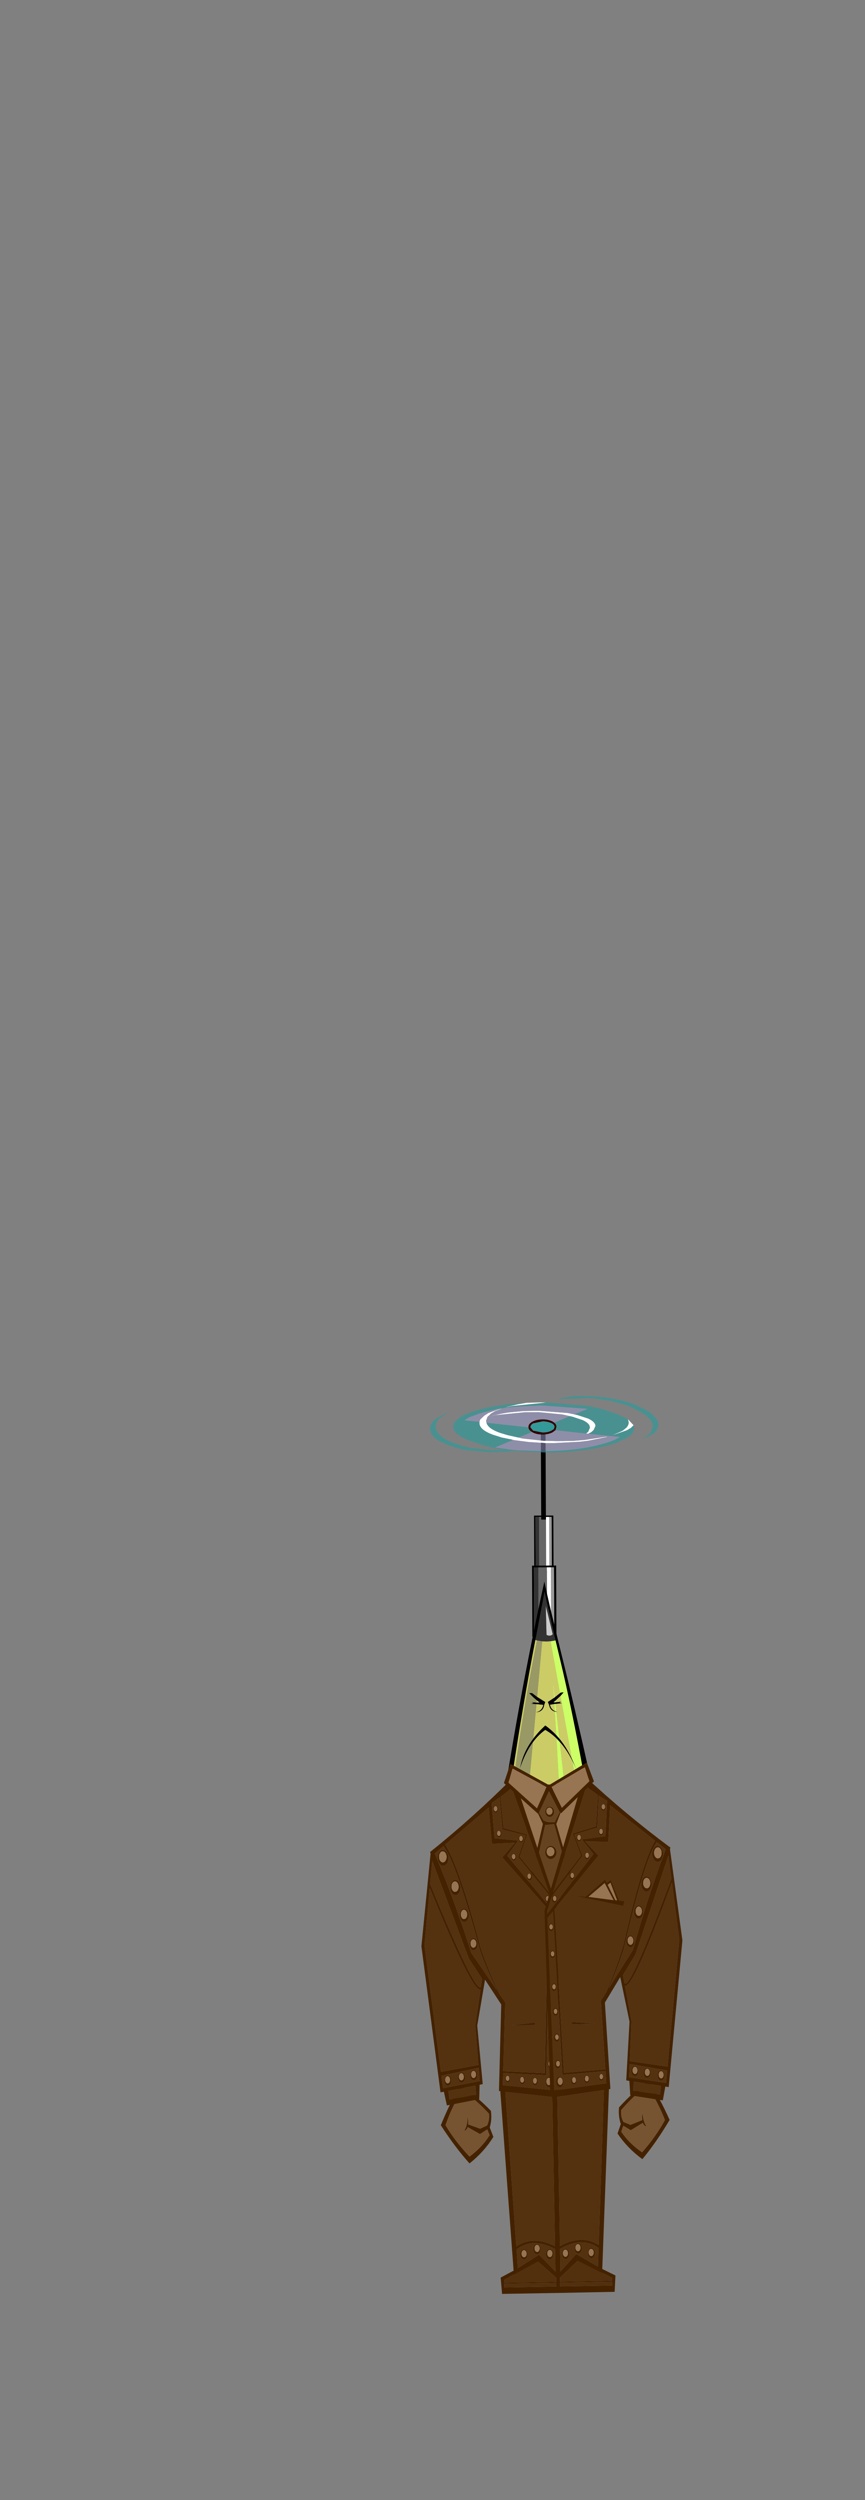 <?xml version="1.0" encoding="UTF-8" standalone="no"?>
<svg xmlns:xlink="http://www.w3.org/1999/xlink" height="498.0px" width="172.45px" xmlns="http://www.w3.org/2000/svg">
  <rect width="100%" height="100%" fill="#808080" stroke="none"/>
  <g transform="matrix(1.0, 0.0, 0.0, 1.0, 33.2, 340.9)">
    <use height="82.3" transform="matrix(2.216, -0.372, 0.372, 2.216, 23.006, -58.546)" width="34.75" xlink:href="#sprite0"/>
  </g>
  <defs>
    <g id="sprite0" transform="matrix(1.0, 0.0, 0.0, 1.0, 16.6, 41.35)">
      <use height="18.15" transform="matrix(0.275, 0.045, -0.045, 0.275, 4.019, -29.073)" width="6.15" xlink:href="#shape0"/>
      <use height="18.15" transform="matrix(0.343, 0.056, -0.056, 0.343, 3.111, -24.728)" width="6.15" xlink:href="#shape0"/>
      <use height="32.5" transform="matrix(0.343, 0.056, -0.056, 0.343, -3.28, -41.349)" width="62.4" xlink:href="#sprite1"/>
      <use height="331.85" transform="matrix(0.188, 0.028, -0.028, 0.188, -7.426, -24.853)" width="121.9" xlink:href="#sprite2"/>
    </g>
    <g id="shape0" transform="matrix(1.0, 0.0, 0.0, 1.0, 3.05, 9.05)">
      <path d="M1.75 8.5 L2.55 8.5 2.55 -8.6 1.75 -8.6 0.75 -8.6 -1.45 -8.6 -2.6 -8.6 -2.6 8.5 -1.45 8.5 0.75 8.5 1.75 8.5 M3.1 9.1 L-3.05 9.1 -3.05 -9.05 3.1 -9.05 3.1 9.1" fill="#000000" fill-rule="evenodd" stroke="none"/>
      <path d="M-1.45 8.5 L-2.6 8.5 -2.6 -8.6 -1.45 -8.6 -1.45 8.5" fill="#333333" fill-rule="evenodd" stroke="none"/>
      <path d="M0.75 8.5 L-1.45 8.5 -1.45 -8.6 0.75 -8.6 0.75 8.5" fill="#666666" fill-rule="evenodd" stroke="none"/>
      <path d="M1.75 -8.6 L2.55 -8.6 2.55 8.5 1.75 8.5 1.75 -8.6" fill="#999999" fill-rule="evenodd" stroke="none"/>
      <path d="M1.75 8.5 L0.75 8.5 0.75 -8.6 1.75 -8.6 1.75 8.5" fill="#ffffff" fill-rule="evenodd" stroke="none"/>
    </g>
    <g id="sprite1" transform="matrix(1.0, 0.0, 0.0, 1.0, 29.1, 8.2)">
      <use height="22.7" transform="matrix(1.0, 0.0, 0.0, 1.0, -0.85, 1.6)" width="1.2" xlink:href="#shape1"/>
      <use height="14.4" transform="matrix(1.0, 0.0, 0.0, 1.0, -29.1, -7.2)" width="58.25" xlink:href="#shape2"/>
    </g>
    <g id="shape1" transform="matrix(1.0, 0.0, 0.0, 1.0, 0.6, 11.35)">
      <path d="M0.6 -11.35 L0.6 11.35 -0.6 11.35 -0.6 -11.35 0.6 -11.35" fill="#000000" fill-rule="evenodd" stroke="none"/>
    </g>
    <g id="shape2" transform="matrix(1.0, 0.0, 0.0, 1.0, 29.1, 7.2)">
      <path d="M21.4 -1.2 L22.85 0.35 22.05 1.1 21.9 1.15 21.35 1.5 20.9 1.7 17.75 2.75 17.3 2.9 19.55 1.95 20.15 1.65 20.25 1.55 21.0 0.95 Q21.6 0.3 21.6 -0.4 L21.4 -1.2 M-4.5 -5.5 L-0.8 -5.6 0.65 -5.55 -8.1 -4.7 -8.4 -4.65 -9.6 -4.4 -9.6 -4.45 -9.2 -4.55 -8.4 -4.75 -6.65 -5.15 -4.5 -5.5 M6.6 -2.05 L4.65 -2.5 -1.35 -3.1 -1.45 -3.1 -2.7 -3.1 -3.6 -3.1 -4.35 -3.1 -4.85 -3.1 -12.3 -2.4 -13.75 -2.1 -12.95 -2.3 -10.95 -2.75 -9.2 -3.05 -5.35 -3.4 -2.5 -3.45 -2.15 -3.45 -1.25 -3.45 6.05 -2.85 7.75 -2.5 8.6 -2.3 11.3 -1.4 Q13.1 -0.55 13.1 0.5 L12.65 1.5 12.05 2.05 11.95 2.1 11.45 2.35 11.3 2.45 10.7 2.4 11.25 1.95 11.7 0.9 11.55 0.3 Q11.15 -0.4 9.9 -1.0 L7.25 -1.9 6.6 -2.05 M-16.5 -0.7 L-16.45 -0.9 -16.3 -1.3 -15.3 -2.25 -14.2 -2.95 -11.95 -3.75 -10.95 -4.05 -10.95 -4.0 -12.45 -3.45 -13.55 -2.8 -14.5 -1.9 -14.5 -1.8 -14.8 -1.0 -14.8 -0.9 -14.7 -0.45 Q-14.35 1.0 -11.35 2.1 L-9.4 2.7 -9.2 2.75 -6.55 3.35 -6.5 3.35 -5.55 3.6 -0.15 4.2 0.3 4.2 3.05 4.3 4.25 4.3 4.55 4.3 7.55 4.25 10.2 4.05 16.05 3.2 16.0 3.3 11.2 4.25 9.0 4.5 2.5 4.8 0.45 4.8 -0.8 4.7 -1.05 4.7 -3.9 4.5 -7.3 4.05 -7.95 3.95 -8.25 3.85 -10.95 3.3 -11.2 3.2 -13.1 2.6 Q-16.55 1.3 -16.5 -0.4 L-16.5 -0.45 -16.5 -0.7" fill="#ffffff" fill-rule="evenodd" stroke="none"/>
      <path d="M2.6 -0.4 L2.15 -0.7 Q1.1 -1.25 -0.4 -1.25 -1.9 -1.25 -2.95 -0.7 -4.0 -0.15 -4.0 0.65 L-4.0 0.75 -14.7 -0.45 -14.8 -0.9 -14.8 -1.0 -14.5 -1.8 -14.5 -1.9 -13.55 -2.8 -12.45 -3.45 -10.95 -4.0 -10.95 -4.05 -11.95 -3.75 -14.2 -2.95 -15.3 -2.25 -16.3 -1.3 -16.45 -0.9 -16.5 -0.7 -20.35 -1.1 -20.4 -1.1 -19.05 -1.9 -16.45 -2.85 -15.55 -3.1 -12.25 -3.9 -10.8 -4.15 -10.5 -4.15 -10.45 -4.15 -10.15 -4.25 -9.85 -4.3 -9.6 -4.3 -7.0 -4.55 -1.05 -4.8 -0.4 -4.8 -0.25 -4.8 11.15 -3.9 7.75 -2.5 6.05 -2.85 -1.25 -3.45 -2.15 -3.45 -2.5 -3.45 -5.35 -3.4 -9.2 -3.05 -10.95 -2.75 -12.95 -2.3 -13.75 -2.1 -12.3 -2.4 -4.85 -3.1 -4.35 -3.1 -3.6 -3.1 -2.7 -3.1 -1.45 -3.1 -1.35 -3.1 4.65 -2.5 6.6 -2.05 2.6 -0.4 M-3.1 1.95 L-2.95 2.05 Q-1.9 2.6 -0.4 2.6 1.1 2.6 2.15 2.05 L2.9 1.5 10.7 2.4 11.3 2.45 11.45 2.45 16.75 3.05 16.85 3.05 19.35 3.3 Q18.15 4.1 16.05 4.75 L14.7 5.15 Q8.4 6.85 -0.4 6.85 L-6.95 6.6 -8.45 6.45 -12.55 5.85 -7.95 3.95 -7.3 4.05 -3.9 4.5 -1.05 4.7 -0.8 4.7 0.45 4.8 2.5 4.8 9.0 4.5 11.2 4.25 16.0 3.3 16.05 3.2 10.2 4.05 7.55 4.25 4.55 4.3 4.25 4.3 3.05 4.3 0.3 4.2 -0.15 4.2 -5.55 3.6 -6.5 3.35 -6.55 3.35 -3.1 1.95" fill="#9999cc" fill-opacity="0.541" fill-rule="evenodd" stroke="none"/>
      <path d="M11.3 2.45 L11.45 2.35 11.45 2.45 11.3 2.45" fill="#990033" fill-opacity="0.792" fill-rule="evenodd" stroke="none"/>
      <path d="M2.3 0.0 L2.25 -0.05 1.9 -0.3 1.9 -0.25 Q0.95 -0.75 -0.4 -0.75 L-2.75 -0.25 -2.7 -0.3 Q-3.45 0.1 -3.5 0.65 L-3.5 0.75 -2.85 1.55 -2.8 1.6 -2.75 1.6 -0.4 2.1 Q0.95 2.1 1.9 1.6 L2.5 1.2 2.5 1.15 2.65 0.65 Q2.65 0.3 2.3 0.0 M-4.0 0.75 L-4.0 0.65 Q-4.0 -0.15 -2.95 -0.7 -1.9 -1.25 -0.4 -1.25 1.1 -1.25 2.15 -0.7 L2.6 -0.4 Q3.15 0.05 3.15 0.65 L2.9 1.5 2.15 2.05 Q1.1 2.6 -0.4 2.6 -1.9 2.6 -2.95 2.05 L-3.1 1.95 Q-4.0 1.45 -4.0 0.75" fill="#330000" fill-rule="evenodd" stroke="none"/>
      <path d="M2.3 0.0 Q2.65 0.3 2.65 0.65 L2.5 1.15 2.5 1.2 1.9 1.6 Q0.95 2.1 -0.4 2.1 L-2.75 1.6 -2.8 1.6 -2.85 1.55 -3.5 0.75 -3.5 0.65 Q-3.45 0.1 -2.7 -0.3 L-2.75 -0.25 -0.4 -0.75 Q0.95 -0.75 1.9 -0.25 L1.9 -0.3 2.25 -0.05 2.3 0.0" fill="#339999" fill-rule="evenodd" stroke="none"/>
      <path d="M5.2 -6.8 L6.95 -7.05 Q10.15 -7.35 14.0 -6.95 L15.45 -6.8 17.85 -6.4 18.2 -6.3 19.35 -6.1 22.2 -5.3 23.8 -4.65 23.85 -4.6 24.75 -4.2 24.8 -4.15 Q26.4 -3.4 27.4 -2.65 L28.75 -1.15 Q29.15 -0.45 29.15 0.3 L29.1 0.7 28.7 1.7 28.05 2.4 27.9 2.45 27.45 2.75 27.25 2.9 27.1 3.0 26.6 3.2 25.5 3.65 25.3 3.75 25.25 3.65 26.05 3.2 26.1 3.2 26.5 2.9 26.6 2.85 26.7 2.75 27.2 2.15 27.75 0.75 27.75 0.45 27.6 -0.15 27.35 -0.7 26.0 -2.2 23.35 -3.75 22.7 -4.05 21.9 -4.45 20.95 -4.8 20.75 -4.85 16.5 -6.05 16.2 -6.05 12.75 -6.55 12.55 -6.6 11.3 -6.65 3.8 -6.4 3.8 -6.5 5.2 -6.8 M0.65 -5.55 L0.95 -5.55 1.1 -5.55 11.25 -4.65 15.0 -3.8 18.95 -2.4 21.4 -1.2 21.6 -0.4 Q21.6 0.3 21.0 0.95 L20.25 1.55 20.15 1.65 19.55 1.95 17.3 2.9 17.75 2.75 20.9 1.7 21.35 1.5 21.9 1.15 22.05 1.1 22.85 0.35 23.0 1.1 Q22.95 2.4 21.25 3.5 L18.45 4.8 17.25 5.2 16.4 5.4 Q9.8 7.2 0.6 7.2 L-7.95 6.75 -9.9 6.95 -13.95 7.05 -19.95 6.5 -21.85 6.05 -22.3 5.9 -22.6 5.85 -24.7 5.15 -24.9 5.0 -26.45 4.35 Q-29.15 2.85 -29.1 0.9 L-29.1 0.85 -29.05 0.6 Q-28.95 -0.35 -28.1 -1.15 L-27.7 -1.45 -27.15 -1.85 -25.35 -2.75 -24.65 -3.0 -24.55 -3.05 -24.4 -3.1 -23.95 -3.3 -25.75 -2.35 -26.0 -2.2 -26.05 -2.15 -26.65 -1.65 -27.0 -1.35 Q-27.65 -0.55 -27.7 0.35 L-27.7 0.4 -27.65 0.9 Q-27.4 2.5 -25.0 3.8 L-23.5 4.55 -23.3 4.6 -21.25 5.3 -21.15 5.3 -20.4 5.55 -18.85 5.9 -14.35 6.45 -12.55 6.55 -9.75 6.5 -12.1 6.15 -15.25 5.4 -19.15 4.05 Q-23.2 2.5 -23.2 0.5 L-23.2 0.45 Q-23.15 -0.7 -21.75 -1.7 L-20.4 -2.5 -17.8 -3.45 -16.65 -3.8 -13.65 -4.5 -13.55 -4.5 -10.85 -4.95 -10.5 -5.0 -9.6 -5.1 -4.5 -5.5 -6.65 -5.15 -8.4 -4.75 -9.2 -4.55 -9.6 -4.45 -9.6 -4.4 -8.4 -4.65 -8.1 -4.7 0.65 -5.55 M2.6 -0.4 L6.6 -2.05 7.25 -1.9 9.9 -1.0 Q11.15 -0.4 11.55 0.3 L11.7 0.9 11.25 1.95 10.7 2.4 2.9 1.5 3.15 0.65 Q3.15 0.05 2.6 -0.4 M7.75 -2.5 L11.15 -3.9 -0.25 -4.8 -0.4 -4.8 -1.05 -4.8 -7.0 -4.55 -9.6 -4.3 -9.85 -4.3 -10.15 -4.25 -10.45 -4.15 -10.5 -4.15 -10.8 -4.15 -12.25 -3.9 -15.55 -3.1 -16.45 -2.85 -19.05 -1.9 -20.4 -1.1 -20.35 -1.1 -16.5 -0.7 -16.5 -0.45 -16.5 -0.4 Q-16.55 1.3 -13.1 2.6 L-11.2 3.2 -10.95 3.3 -8.25 3.85 -7.95 3.95 -12.55 5.85 -8.45 6.45 -6.95 6.6 -0.4 6.85 Q8.4 6.85 14.7 5.15 L16.05 4.75 Q18.15 4.1 19.35 3.3 L16.85 3.05 16.75 3.05 11.45 2.45 11.45 2.35 11.95 2.1 12.05 2.05 12.65 1.5 13.1 0.5 Q13.1 -0.55 11.3 -1.4 L8.6 -2.3 7.75 -2.5 M-14.7 -0.45 L-4.0 0.75 Q-4.0 1.45 -3.1 1.95 L-6.55 3.35 -9.2 2.75 -9.4 2.7 -11.35 2.1 Q-14.35 1.0 -14.7 -0.45" fill="#339999" fill-opacity="0.702" fill-rule="evenodd" stroke="none"/>
    </g>
    <g id="sprite2" transform="matrix(1.0, 0.0, 0.0, 1.0, 60.95, 165.9)">
      <use height="187.2" transform="matrix(0.52, 0.0, 0.0, 0.52, -19.52, -165.883)" width="74.7" xlink:href="#shape3"/>
      <use height="108.4" transform="matrix(0.612, 0.0, 0.0, 0.828, -0.496, 69.629)" width="42.4" xlink:href="#shape4"/>
      <use height="20.15" transform="matrix(0.612, 0.0, 0.0, 0.828, -0.593, 149.263)" width="44.75" xlink:href="#shape5"/>
      <use height="108.4" transform="matrix(-0.612, 0.0, 0.0, 0.828, 0.496, 69.629)" width="42.4" xlink:href="#shape4"/>
      <use height="20.15" transform="matrix(-0.612, 0.0, 0.0, 0.828, 0.593, 149.263)" width="44.75" xlink:href="#shape5"/>
      <use height="66.55" transform="matrix(0.586, 0.0, 0.0, 0.828, -16.304, -74.08)" width="56.3" xlink:href="#sprite3"/>
      <use height="44.35" transform="matrix(-0.586, 0.0, 0.0, 0.828, 53.417, 67.562)" width="41.7" xlink:href="#shape7"/>
      <use height="142.85" transform="matrix(-0.586, 0.0, 0.0, 0.828, 60.927, -41.226)" width="50.3" xlink:href="#shape8"/>
      <use height="44.35" transform="matrix(0.586, 0.0, 0.0, 0.828, -53.417, 68.062)" width="41.7" xlink:href="#shape7"/>
      <use height="142.85" transform="matrix(0.586, 0.0, 0.0, 0.828, -60.927, -40.726)" width="50.3" xlink:href="#shape8"/>
      <use height="65.15" transform="matrix(0.736, 0.0, 0.0, 0.828, -10.177, -70.875)" width="28.3" xlink:href="#shape9"/>
      <use height="180.2" transform="matrix(0.586, 0.0, 0.0, 0.828, -56.079, -75.072)" width="101.2" xlink:href="#shape10"/>
      <use height="180.2" transform="matrix(-0.586, 0.0, 0.0, 0.828, 56.129, -75.072)" width="101.2" xlink:href="#shape10"/>
      <use height="26.75" transform="matrix(0.709, 0.0, 0.0, 0.878, -21.022, -81.179)" width="30.35" xlink:href="#shape11"/>
      <use height="26.75" transform="matrix(-0.709, 0.0, 0.0, 0.878, 21.022, -81.179)" width="30.35" xlink:href="#shape11"/>
      <use height="18.85" transform="matrix(0.423, 0.05, -0.035, 0.598, 12.307, -27.896)" width="52.8" xlink:href="#shape12"/>
    </g>
    <g id="shape3" transform="matrix(1.0, 0.0, 0.0, 1.0, 36.8, 96.2)">
      <path d="M6.6 -48.8 Q4.7 -46.7 1.0 -48.2 L0.8 -74.5 6.6 -48.8" fill="#cccccc" fill-rule="evenodd" stroke="none"/>
      <path d="M9.0 -43.2 L4.55 -42.55 1.2 -42.4 -3.0 -42.6 -7.65 -43.5 -9.1 -43.9 -7.0 -53.8 -0.05 -87.0 2.65 -73.0 9.0 -43.2 M6.6 -48.8 L0.8 -74.5 1.0 -48.2 Q4.7 -46.7 6.6 -48.8" fill="#333333" fill-rule="evenodd" stroke="none"/>
      <path d="M24.8 81.8 Q28.6 80.2 32.25 78.0 22.65 18.85 12.95 -25.15 L9.0 -43.2 2.65 -73.0 -0.05 -87.0 -7.0 -53.8 -9.1 -43.9 Q-21.7 15.9 -31.85 76.05 L-30.3 76.95 Q-23.9 80.6 -16.85 82.8 -8.75 85.35 0.15 85.9 5.0 86.2 9.75 85.7 L14.55 84.95 Q19.75 83.85 24.8 81.8 M12.1 4.1 L12.8 3.55 15.5 3.45 12.55 6.65 7.7 11.0 6.8 11.7 6.2 12.15 6.8 12.2 7.8 12.25 13.35 11.7 13.4 11.7 13.35 11.7 11.65 12.55 13.6 13.1 14.15 13.25 13.6 13.25 7.95 13.7 6.9 13.8 3.0 14.35 Q3.75 18.3 7.15 20.05 L8.6 20.6 9.95 20.95 8.6 20.85 7.2 20.6 Q2.9 19.4 2.1 14.45 L2.05 14.4 1.05 11.8 6.65 8.25 7.4 7.7 12.1 4.1 M21.75 63.2 Q23.8 67.8 25.55 72.95 23.9 68.7 22.05 64.9 17.2 54.9 11.1 47.85 L8.25 44.7 Q3.6 40.0 -1.7 36.85 -7.95 41.2 -13.0 47.75 -20.25 57.15 -25.05 71.05 -22.25 56.8 -12.6 44.45 -7.95 38.4 -1.6 32.8 3.6 36.65 8.1 41.65 L10.85 44.85 Q17.1 52.75 21.75 63.2 M11.15 -43.8 L14.35 -29.7 Q24.65 15.0 37.9 79.85 32.95 84.8 25.85 87.6 21.05 89.45 15.3 90.3 L9.9 90.85 Q5.8 91.1 1.3 90.95 -26.45 88.8 -36.8 79.3 -25.5 16.6 -11.85 -45.0 L-5.65 -72.4 -0.05 -96.2 Q1.7 -86.9 4.7 -72.9 L11.15 -43.8 M-8.45 7.05 L-1.2 11.8 -2.2 14.4 -2.2 14.45 Q-3.25 20.8 -10.0 20.95 -4.15 19.7 -3.15 14.35 L-9.2 13.6 -14.3 13.25 -11.8 12.55 -13.55 11.7 -9.05 12.2 -6.35 12.15 -8.8 10.2 Q-12.4 7.2 -15.65 3.45 L-12.95 3.55 -8.45 7.05 M-10.0 20.95 L-10.1 20.95 -10.0 20.95" fill="#000000" fill-rule="evenodd" stroke="none"/>
      <path d="M4.55 -42.55 L12.1 4.1 7.4 7.7 5.8 -9.4 6.65 8.25 1.05 11.8 2.05 14.4 2.1 14.45 Q2.9 19.4 7.2 20.6 L8.1 41.65 Q3.6 36.65 -1.6 32.8 -7.95 38.4 -12.6 44.45 L-10.0 20.95 Q-3.25 20.8 -2.2 14.45 L-2.2 14.4 -1.2 11.8 -8.45 7.05 -3.0 -42.6 1.2 -42.4 4.55 -42.55 M12.55 6.65 L13.35 11.7 13.6 13.1 11.65 12.55 13.35 11.7 7.8 12.25 7.7 11.0 12.55 6.65 M13.6 13.25 L21.75 63.2 Q17.1 52.75 10.85 44.85 L8.6 20.85 9.95 20.95 8.6 20.6 7.95 13.7 13.6 13.25 M22.05 64.9 L24.8 81.8 Q19.75 83.85 14.55 84.95 L11.1 47.85 Q17.2 54.9 22.05 64.9 M9.75 85.7 Q5.0 86.2 0.15 85.9 -8.75 85.35 -16.85 82.8 L-13.0 47.75 Q-7.95 41.2 -1.7 36.85 3.6 40.0 8.25 44.7 L9.75 85.7 M-30.3 76.95 L-31.85 76.05 Q-21.7 15.9 -9.1 -43.9 L-7.65 -43.5 Q-20.25 13.05 -30.3 76.95 M6.8 11.7 L6.8 12.2 6.2 12.15 6.8 11.7 M7.15 20.05 Q3.75 18.3 3.0 14.35 L6.9 13.8 7.15 20.05 M-9.05 12.2 L-8.8 10.2 -6.35 12.15 -9.05 12.2 M-9.2 13.6 L-3.15 14.35 Q-4.15 19.7 -10.0 20.95 L-9.2 13.6" fill="#cccc66" fill-rule="evenodd" stroke="none"/>
      <path d="M9.0 -43.2 L12.95 -25.15 Q22.65 18.85 32.25 78.0 28.6 80.2 24.8 81.8 L22.05 64.9 Q23.9 68.7 25.55 72.95 23.8 67.8 21.75 63.2 L13.6 13.25 14.15 13.25 13.6 13.1 13.35 11.7 12.55 6.65 15.5 3.45 12.8 3.55 12.1 4.1 4.55 -42.55 9.0 -43.2 M13.35 11.7 L13.4 11.7 13.35 11.7 M14.55 84.95 L9.75 85.7 8.25 44.7 11.1 47.85 14.55 84.95 M7.7 11.0 L7.8 12.25 6.8 12.2 6.8 11.7 7.7 11.0 M7.2 20.6 L8.6 20.85 10.85 44.85 8.1 41.65 7.2 20.6 M8.6 20.6 L7.15 20.05 6.9 13.8 7.95 13.7 8.6 20.6 M7.4 7.7 L6.65 8.25 5.8 -9.4 7.4 7.7" fill="#ccff66" fill-rule="evenodd" stroke="none"/>
      <path d="M-16.85 82.8 Q-23.9 80.6 -30.3 76.95 -20.25 13.05 -7.65 -43.5 L-3.0 -42.6 -8.45 7.05 -12.95 3.55 -15.65 3.45 Q-12.4 7.2 -8.8 10.2 L-9.05 12.2 -13.55 11.7 -11.8 12.55 -14.3 13.25 -9.2 13.6 -10.0 20.95 -12.6 44.45 Q-22.25 56.8 -25.05 71.05 -20.25 57.15 -13.0 47.75 L-16.85 82.8 M-10.0 20.95 L-10.1 20.95 -10.0 20.95" fill="#999966" fill-rule="evenodd" stroke="none"/>
    </g>
    <g id="shape4" transform="matrix(1.0, 0.0, 0.0, 1.0, 20.25, 54.6)">
      <path d="M7.55 37.0 Q7.0 36.7 6.3 36.7 5.15 36.65 4.3 37.55 3.5 38.4 3.5 39.6 3.5 40.8 4.3 41.7 5.15 42.55 6.3 42.55 L6.85 42.5 8.3 41.7 Q9.1 40.8 9.1 39.6 9.1 38.4 8.3 37.55 L7.55 37.0 M-17.5 -48.7 L18.15 -52.05 12.0 35.15 Q2.1 30.35 -9.95 33.0 -13.65 33.85 -17.55 35.35 L-17.5 -48.7 M11.1 47.35 L-5.25 40.0 -17.55 49.7 -17.55 36.95 Q-14.7 35.75 -11.95 35.0 1.25 31.15 11.85 36.75 L11.1 47.35 M-5.7 34.7 Q-6.5 35.55 -6.5 36.75 -6.5 37.95 -5.7 38.85 -4.85 39.7 -3.7 39.7 L-3.15 39.65 Q-2.35 39.5 -1.7 38.85 -0.9 37.95 -0.9 36.75 -0.9 35.55 -1.7 34.7 L-2.45 34.15 Q-3.0 33.85 -3.7 33.85 -4.85 33.8 -5.7 34.7 M-10.55 39.75 Q-10.55 38.55 -11.35 37.7 L-12.1 37.15 -13.35 36.85 Q-14.5 36.8 -15.35 37.7 -16.15 38.55 -16.15 39.75 -16.15 40.95 -15.35 41.85 -14.5 42.7 -13.35 42.7 L-12.8 42.65 Q-12.0 42.5 -11.35 41.85 -10.55 40.95 -10.55 39.75" fill="#543210" fill-rule="evenodd" stroke="none"/>
      <path d="M-20.25 -51.05 L22.15 -54.6 14.2 51.1 -4.85 43.85 -19.55 53.8 -19.6 53.8 -20.25 -51.05 M-17.5 -48.7 L-17.55 35.35 Q-13.65 33.85 -9.95 33.0 2.1 30.35 12.0 35.15 L18.15 -52.05 -17.5 -48.7 M7.55 37.0 L8.3 37.55 Q9.1 38.4 9.1 39.6 9.1 40.8 8.3 41.7 L6.85 42.5 6.3 42.55 Q5.15 42.55 4.3 41.7 3.5 40.8 3.5 39.6 3.5 38.4 4.3 37.55 5.15 36.65 6.3 36.7 7.0 36.7 7.55 37.0 M7.55 37.85 L7.5 37.8 Q6.9 37.25 6.15 37.25 5.35 37.25 4.8 37.85 4.2 38.45 4.2 39.3 4.2 40.1 4.8 40.7 5.35 41.3 6.15 41.3 L7.05 41.1 7.55 40.7 Q8.1 40.1 8.1 39.3 8.1 38.45 7.55 37.85 M11.1 47.35 L11.85 36.75 Q1.25 31.15 -11.95 35.0 -14.7 35.75 -17.55 36.95 L-17.55 49.7 -5.25 40.0 11.1 47.35 M-5.2 35.0 Q-5.8 35.6 -5.8 36.45 -5.8 37.25 -5.2 37.85 -4.65 38.45 -3.85 38.45 L-2.95 38.25 -2.45 37.85 Q-1.9 37.25 -1.9 36.45 -1.9 35.6 -2.45 35.0 L-2.5 34.95 Q-3.1 34.4 -3.85 34.4 -4.65 34.4 -5.2 35.0 M-5.7 34.7 Q-4.85 33.8 -3.7 33.85 -3.0 33.85 -2.45 34.15 L-1.7 34.7 Q-0.9 35.55 -0.9 36.75 -0.9 37.95 -1.7 38.85 -2.35 39.5 -3.15 39.65 L-3.7 39.7 Q-4.85 39.7 -5.7 38.85 -6.5 37.95 -6.5 36.75 -6.5 35.55 -5.7 34.7 M-11.55 39.45 Q-11.55 38.6 -12.1 38.0 L-12.15 37.95 Q-12.75 37.4 -13.5 37.4 -14.3 37.4 -14.85 38.0 -15.45 38.6 -15.45 39.45 -15.45 40.25 -14.85 40.85 -14.3 41.45 -13.5 41.45 L-12.6 41.25 -12.1 40.85 Q-11.55 40.25 -11.55 39.45 M-10.55 39.75 Q-10.55 40.95 -11.35 41.85 -12.0 42.5 -12.8 42.65 L-13.35 42.7 Q-14.5 42.7 -15.35 41.85 -16.15 40.95 -16.15 39.75 -16.15 38.55 -15.35 37.7 -14.5 36.8 -13.35 36.85 L-12.1 37.15 -11.35 37.7 Q-10.55 38.55 -10.55 39.75" fill="#442200" fill-rule="evenodd" stroke="none"/>
      <path d="M7.55 37.85 Q8.1 38.45 8.1 39.3 8.1 40.1 7.55 40.7 L7.05 41.1 6.15 41.3 Q5.35 41.3 4.8 40.7 4.2 40.1 4.2 39.3 4.2 38.45 4.8 37.85 5.35 37.25 6.15 37.25 6.9 37.25 7.5 37.8 L7.55 37.85 M-5.2 35.0 Q-4.65 34.4 -3.85 34.4 -3.1 34.4 -2.5 34.95 L-2.45 35.0 Q-1.9 35.6 -1.9 36.45 -1.9 37.25 -2.45 37.85 L-2.95 38.25 -3.85 38.45 Q-4.65 38.45 -5.2 37.85 -5.8 37.25 -5.8 36.45 -5.8 35.6 -5.2 35.0 M-11.55 39.45 Q-11.55 40.25 -12.1 40.85 L-12.6 41.25 -13.5 41.45 Q-14.3 41.45 -14.85 40.85 -15.45 40.25 -15.45 39.45 -15.45 38.6 -14.85 38.0 -14.3 37.4 -13.5 37.4 -12.75 37.4 -12.15 37.95 L-12.1 38.0 Q-11.55 38.6 -11.55 39.45" fill="#977553" fill-rule="evenodd" stroke="none"/>
    </g>
    <g id="shape5" transform="matrix(1.0, 0.0, 0.0, 1.0, 22.45, 9.1)">
      <path d="M-20.05 2.45 L-6.25 -6.9 19.55 3.0 19.6 4.7 -20.05 4.7 -20.05 2.45 M-20.05 5.3 L19.65 5.3 19.7 7.4 -20.1 7.4 -20.05 5.3" fill="#52300e" fill-rule="evenodd" stroke="none"/>
      <path d="M-20.05 5.3 L-20.1 7.4 19.7 7.4 19.65 5.3 -20.05 5.3 M-20.05 2.45 L-20.05 4.7 19.6 4.7 19.55 3.0 -6.25 -6.9 -20.05 2.45 M-22.45 1.4 L-6.45 -9.1 22.3 1.8 21.45 11.0 -22.25 11.05 -22.45 1.4" fill="#442200" fill-rule="evenodd" stroke="none"/>
    </g>
    <g id="sprite3" transform="matrix(1.0, 0.0, 0.0, 1.0, 28.1, 33.3)">
      <use height="66.55" transform="matrix(1.0, 0.0, 0.0, 1.0, -28.1, -33.3)" width="56.3" xlink:href="#shape6"/>
    </g>
    <g id="shape6" transform="matrix(1.0, 0.0, 0.0, 1.0, 28.1, 33.3)">
      <path d="M28.2 -33.3 L28.2 33.25 -28.1 33.25 -28.1 -33.3 Q-1.05 -19.0 28.2 -33.3" fill="#977553" fill-rule="evenodd" stroke="none"/>
    </g>
    <g id="shape7" transform="matrix(1.0, 0.0, 0.0, 1.0, 20.95, 21.9)">
      <path d="M1.35 22.45 Q-9.8 13.35 -20.95 0.65 -14.05 -10.85 -4.85 -21.9 7.75 -15.55 19.15 -6.95 20.0 -2.05 18.0 2.45 L20.75 7.75 Q13.2 16.05 1.35 22.45 M15.85 1.3 Q18.0 -1.55 17.55 -5.35 8.2 -12.85 -3.45 -19.0 -11.9 -9.55 -17.2 0.65 -10.05 9.65 1.45 18.6 11.9 13.3 17.75 6.75 L16.0 3.45 10.15 6.05 0.45 2.0 Q-0.55 3.85 -2.35 4.0 0.65 0.65 0.4 -4.3 1.05 -2.0 0.85 0.45 L10.3 3.0 15.85 1.3" fill="#442200" fill-rule="evenodd" stroke="none"/>
      <path d="M15.85 1.3 L10.3 3.0 0.85 0.45 Q1.05 -2.0 0.4 -4.3 0.65 0.65 -2.35 4.0 -0.55 3.85 0.45 2.0 L10.15 6.05 16.0 3.45 17.75 6.75 Q11.9 13.3 1.45 18.6 -10.05 9.65 -17.2 0.65 -11.9 -9.55 -3.45 -19.0 8.2 -12.85 17.55 -5.35 18.0 -1.55 15.85 1.3" fill="#765432" fill-rule="evenodd" stroke="none"/>
    </g>
    <g id="shape8" transform="matrix(1.0, 0.0, 0.0, 1.0, 25.15, 71.45)">
      <path d="M12.45 -11.1 L22.7 0.45 21.65 4.95 21.4 5.1 Q16.75 7.95 -17.3 -53.45 L-15.25 -66.5 12.3 -11.35 12.45 -11.1 M18.5 48.95 L-11.45 52.45 -22.7 -19.0 -17.65 -51.2 Q15.0 8.6 21.3 6.4 L16.65 26.35 16.6 26.65 18.5 48.95 M16.65 52.5 L15.9 51.95 Q15.35 51.65 14.65 51.65 13.5 51.6 12.65 52.5 11.85 53.35 11.85 54.55 11.85 55.75 12.65 56.65 13.5 57.5 14.65 57.5 L15.2 57.45 Q16.0 57.3 16.65 56.65 17.45 55.75 17.45 54.55 17.45 53.35 16.65 52.5 M19.25 58.05 L-10.05 61.65 -11.15 54.6 18.65 50.55 19.3 58.05 19.25 58.05 M6.9 53.7 L6.15 53.15 4.9 52.85 Q3.75 52.8 2.9 53.7 2.1 54.55 2.1 55.75 2.1 56.95 2.9 57.85 3.75 58.7 4.9 58.7 L5.45 58.65 Q6.25 58.5 6.9 57.85 7.7 56.95 7.7 55.75 7.7 54.55 6.9 53.7 M16.15 65.65 L-5.05 68.1 -5.9 63.2 15.8 60.5 16.15 65.65 M-4.1 55.25 Q-4.45 54.9 -4.85 54.7 L-6.1 54.4 Q-7.25 54.35 -8.1 55.25 -8.9 56.1 -8.9 57.3 -8.9 58.5 -8.1 59.4 -7.25 60.25 -6.1 60.25 L-5.55 60.2 Q-4.75 60.05 -4.1 59.4 -3.3 58.5 -3.3 57.3 -3.3 56.1 -4.1 55.25" fill="#543210" fill-rule="evenodd" stroke="none"/>
      <path d="M12.45 -11.1 L12.3 -11.35 -15.25 -66.5 -17.3 -53.45 Q16.75 7.95 21.4 5.1 L21.65 4.95 22.7 0.45 12.45 -11.1 M18.15 26.75 L21.65 59.75 19.15 60.1 18.65 68.2 -7.2 71.4 -9.4 63.65 -12.1 63.95 -25.15 -18.5 -16.35 -71.45 13.65 -12.35 25.15 0.55 18.15 26.75 M18.5 48.95 L16.6 26.65 16.65 26.35 21.3 6.4 Q15.0 8.6 -17.65 -51.2 L-22.7 -19.0 -11.45 52.45 18.5 48.95 M15.9 52.8 L15.85 52.75 Q15.25 52.2 14.5 52.2 13.7 52.2 13.15 52.8 12.55 53.4 12.55 54.25 12.55 55.05 13.15 55.65 13.7 56.25 14.5 56.25 L15.4 56.05 15.9 55.65 Q16.45 55.05 16.45 54.25 16.45 53.4 15.9 52.8 M16.65 52.5 Q17.45 53.35 17.45 54.55 17.45 55.75 16.65 56.65 16.0 57.3 15.2 57.45 L14.65 57.5 Q13.5 57.5 12.65 56.65 11.85 55.75 11.85 54.55 11.85 53.35 12.65 52.5 13.5 51.6 14.65 51.65 15.35 51.65 15.9 51.95 L16.65 52.5 M19.25 58.05 L19.3 58.05 18.65 50.55 -11.15 54.6 -10.05 61.65 19.25 58.05 M6.15 54.0 L6.1 53.95 Q5.5 53.4 4.75 53.4 3.95 53.4 3.4 54.0 2.8 54.6 2.8 55.45 2.8 56.25 3.4 56.85 3.95 57.45 4.75 57.45 L5.65 57.25 6.15 56.85 Q6.7 56.25 6.7 55.45 6.7 54.6 6.15 54.0 M6.9 53.7 Q7.7 54.55 7.7 55.75 7.7 56.95 6.9 57.85 6.25 58.5 5.45 58.65 L4.9 58.7 Q3.75 58.7 2.9 57.85 2.1 56.95 2.1 55.75 2.1 54.55 2.9 53.7 3.75 52.8 4.9 52.85 L6.15 53.15 6.9 53.7 M16.15 65.65 L15.8 60.5 -5.9 63.2 -5.05 68.1 16.15 65.65 M-4.1 55.25 Q-3.3 56.1 -3.3 57.3 -3.3 58.5 -4.1 59.4 -4.75 60.05 -5.55 60.2 L-6.1 60.25 Q-7.25 60.25 -8.1 59.4 -8.9 58.5 -8.9 57.3 -8.9 56.1 -8.1 55.25 -7.25 54.35 -6.1 54.4 L-4.85 54.7 Q-4.45 54.9 -4.1 55.25 M-4.85 55.55 L-4.9 55.5 Q-5.5 54.95 -6.25 54.95 -7.05 54.95 -7.6 55.55 -8.2 56.15 -8.2 57.0 -8.2 57.8 -7.6 58.4 -7.05 59.0 -6.25 59.0 L-5.35 58.8 -4.85 58.4 Q-4.3 57.8 -4.3 57.0 -4.3 56.15 -4.85 55.55" fill="#442200" fill-rule="evenodd" stroke="none"/>
      <path d="M15.9 52.8 Q16.45 53.4 16.45 54.25 16.45 55.05 15.9 55.65 L15.4 56.05 14.5 56.25 Q13.7 56.25 13.15 55.65 12.55 55.05 12.55 54.25 12.55 53.4 13.15 52.8 13.7 52.2 14.5 52.2 15.25 52.2 15.85 52.75 L15.9 52.8 M6.15 54.0 Q6.7 54.6 6.7 55.45 6.7 56.25 6.15 56.85 L5.65 57.25 4.75 57.45 Q3.95 57.45 3.4 56.85 2.8 56.25 2.8 55.45 2.8 54.6 3.4 54.0 3.95 53.4 4.75 53.4 5.5 53.4 6.1 53.95 L6.15 54.0 M-4.85 55.55 Q-4.3 56.15 -4.3 57.0 -4.3 57.8 -4.85 58.4 L-5.35 58.8 -6.25 59.0 Q-7.05 59.0 -7.6 58.4 -8.2 57.8 -8.2 57.0 -8.2 56.15 -7.6 55.55 -7.05 54.95 -6.25 54.95 -5.5 54.95 -4.9 55.5 L-4.85 55.55" fill="#977553" fill-rule="evenodd" stroke="none"/>
    </g>
    <g id="shape9" transform="matrix(1.0, 0.0, 0.0, 1.0, 14.3, 31.0)">
      <path d="M2.45 -16.05 Q2.45 -14.85 1.65 -13.95 1.0 -13.3 0.2 -13.15 L-0.35 -13.1 Q-1.5 -13.1 -2.35 -13.95 -3.15 -14.85 -3.15 -16.05 -3.15 -17.25 -2.35 -18.1 -1.5 -19.0 -0.35 -18.95 L0.9 -18.65 1.65 -18.1 Q2.45 -17.25 2.45 -16.05 M1.45 -16.35 Q1.45 -17.2 0.9 -17.8 L0.85 -17.85 Q0.25 -18.4 -0.5 -18.4 -1.3 -18.4 -1.85 -17.8 -2.45 -17.2 -2.45 -16.35 -2.45 -15.55 -1.85 -14.95 -1.3 -14.35 -0.5 -14.35 L0.4 -14.55 0.9 -14.95 Q1.45 -15.55 1.45 -16.35 M2.75 -10.2 L6.0 -15.7 -0.55 -27.6 -7.15 -15.65 -4.45 -11.35 Q-1.95 -9.8 2.75 -10.2 M-12.4 24.4 L-14.3 24.4 -4.8 -9.25 -8.35 -16.4 -1.0 -31.0 7.05 -16.45 3.7 -9.1 14.0 24.4 12.1 24.4 2.35 -9.05 -3.35 -8.65 -12.4 24.4 M0.85 8.7 L1.45 8.25 Q2.2 7.45 2.2 6.4 2.2 5.35 1.45 4.6 L1.4 4.55 Q0.7 3.85 -0.3 3.85 -1.3 3.85 -2.05 4.6 -2.75 5.35 -2.75 6.4 -2.75 7.45 -2.05 8.25 -1.3 9.0 -0.3 9.0 L0.85 8.7 M0.6 10.5 L-0.1 10.6 Q-1.6 10.55 -2.6 9.5 -3.65 8.4 -3.65 6.85 -3.65 5.3 -2.6 4.25 -1.6 3.15 -0.1 3.15 L1.5 3.5 2.4 4.25 Q3.45 5.3 3.45 6.85 3.45 8.4 2.4 9.5 1.65 10.3 0.6 10.5" fill="#442200" fill-rule="evenodd" stroke="none"/>
      <path d="M2.45 -16.05 Q2.45 -17.25 1.65 -18.1 L0.9 -18.65 -0.35 -18.95 Q-1.5 -19.0 -2.35 -18.1 -3.15 -17.25 -3.15 -16.05 -3.15 -14.85 -2.35 -13.95 -1.5 -13.1 -0.35 -13.1 L0.2 -13.15 Q1.0 -13.3 1.65 -13.95 2.45 -14.85 2.45 -16.05 M2.75 -10.2 Q-1.95 -9.8 -4.45 -11.35 L-7.15 -15.65 -0.55 -27.6 6.0 -15.7 2.75 -10.2 M12.1 24.4 Q-0.45 43.95 -12.4 24.4 L-3.35 -8.65 2.35 -9.05 12.1 24.4 M0.6 10.5 Q1.65 10.3 2.4 9.5 3.45 8.4 3.45 6.85 3.45 5.3 2.4 4.25 L1.5 3.5 -0.1 3.15 Q-1.6 3.15 -2.6 4.25 -3.65 5.3 -3.65 6.85 -3.65 8.4 -2.6 9.5 -1.6 10.55 -0.1 10.6 L0.6 10.5" fill="#654321" fill-rule="evenodd" stroke="none"/>
      <path d="M1.45 -16.35 Q1.45 -15.55 0.9 -14.95 L0.4 -14.55 -0.5 -14.35 Q-1.3 -14.35 -1.85 -14.95 -2.45 -15.55 -2.45 -16.35 -2.45 -17.2 -1.85 -17.8 -1.3 -18.4 -0.5 -18.4 0.25 -18.4 0.85 -17.85 L0.9 -17.8 Q1.45 -17.2 1.45 -16.35 M0.85 8.7 L-0.3 9.0 Q-1.3 9.0 -2.05 8.25 -2.75 7.45 -2.75 6.4 -2.75 5.35 -2.05 4.6 -1.3 3.85 -0.3 3.85 0.7 3.85 1.4 4.55 L1.45 4.6 Q2.2 5.35 2.2 6.4 2.2 7.45 1.45 8.25 L0.85 8.7" fill="#977553" fill-rule="evenodd" stroke="none"/>
    </g>
    <g id="shape10" transform="matrix(1.0, 0.0, 0.0, 1.0, 50.6, 90.1)">
      <path d="M6.35 -79.0 Q11.6 -81.7 15.45 -83.95 L43.7 -24.5 20.75 -45.1 27.0 -57.55 8.35 -61.4 6.35 -79.0 M5.65 -78.65 L7.35 -60.6 25.8 -57.05 19.55 -44.85 44.85 -22.15 48.55 -14.35 48.5 -12.4 10.8 -45.8 19.75 -54.2 0.95 -55.75 -0.85 -75.65 5.6 -78.65 5.65 -78.65 M3.7 -73.6 L3.2 -73.95 2.3 -74.2 Q1.5 -74.2 0.9 -73.6 0.3 -73.0 0.35 -72.1 0.3 -71.25 0.9 -70.65 1.5 -70.05 2.3 -70.05 L2.7 -70.05 Q3.25 -70.2 3.7 -70.65 4.3 -71.25 4.3 -72.1 4.3 -73.0 3.7 -73.6 M5.9 -59.7 L5.4 -60.05 4.5 -60.3 Q3.7 -60.3 3.1 -59.7 2.5 -59.1 2.55 -58.2 2.5 -57.35 3.1 -56.75 3.7 -56.15 4.5 -56.15 L4.9 -56.15 Q5.45 -56.3 5.9 -56.75 6.5 -57.35 6.5 -58.2 6.5 -59.1 5.9 -59.7 M29.0 -35.6 L28.1 -35.85 Q27.3 -35.85 26.7 -35.25 26.1 -34.65 26.15 -33.75 26.1 -32.9 26.7 -32.3 27.3 -31.7 28.1 -31.7 L28.5 -31.7 Q29.05 -31.85 29.5 -32.3 30.1 -32.9 30.1 -33.75 30.1 -34.65 29.5 -35.25 L29.0 -35.6 M23.5 -56.55 L23.0 -56.9 22.1 -57.15 Q21.3 -57.15 20.7 -56.55 20.1 -55.95 20.15 -55.05 20.1 -54.2 20.7 -53.6 21.3 -53.0 22.1 -53.0 L22.5 -53.0 Q23.05 -53.15 23.5 -53.6 24.1 -54.2 24.1 -55.05 24.1 -55.95 23.5 -56.55 M17.35 -46.45 L16.85 -46.8 15.95 -47.05 Q15.15 -47.05 14.55 -46.45 13.95 -45.85 14.0 -44.95 13.95 -44.1 14.55 -43.5 15.15 -42.9 15.95 -42.9 L16.35 -42.9 Q16.9 -43.05 17.35 -43.5 17.95 -44.1 17.95 -44.95 17.95 -45.85 17.35 -46.45 M46.6 -6.85 L45.7 -7.1 Q44.9 -7.1 44.3 -6.5 43.7 -5.9 43.75 -5.0 43.7 -4.15 44.3 -3.55 44.9 -2.95 45.7 -2.95 L46.1 -2.95 47.1 -3.55 Q47.7 -4.15 47.7 -5.0 47.7 -5.9 47.1 -6.5 L46.6 -6.85 M43.8 -22.45 L43.3 -22.8 42.4 -23.05 Q41.6 -23.05 41.0 -22.45 40.4 -21.85 40.45 -20.95 40.4 -20.1 41.0 -19.5 41.6 -18.9 42.4 -18.9 L42.8 -18.9 43.8 -19.5 Q44.4 -20.1 44.4 -20.95 44.4 -21.85 43.8 -22.45 M48.45 -10.3 L45.6 86.9 3.9 83.4 4.35 76.55 38.75 78.25 43.75 -14.2 48.45 -10.3 M42.7 -15.1 L37.5 77.1 4.45 75.55 7.05 36.85 2.6 32.1 Q-6.6 17.15 -11.65 6.0 -27.35 -39.85 -38.45 -52.7 -20.4 -63.15 -3.25 -73.1 L-1.25 -52.6 17.1 -53.0 6.85 -44.9 42.7 -15.1 M45.6 30.2 Q46.2 29.6 46.2 28.75 46.2 27.85 45.6 27.25 45.35 27.0 45.1 26.9 L44.2 26.65 Q43.4 26.65 42.8 27.25 42.2 27.85 42.25 28.75 42.2 29.6 42.8 30.2 43.4 30.8 44.2 30.8 L44.6 30.8 45.6 30.2 M44.85 8.1 Q44.05 8.1 43.45 8.7 42.85 9.3 42.9 10.2 42.85 11.05 43.45 11.65 44.05 12.25 44.85 12.25 L45.25 12.25 46.25 11.65 Q46.85 11.05 46.85 10.2 46.85 9.3 46.25 8.7 L45.75 8.35 44.85 8.1 M41.95 41.15 Q41.35 41.75 41.4 42.65 41.35 43.5 41.95 44.1 42.55 44.7 43.35 44.7 L43.75 44.7 44.75 44.1 Q45.35 43.5 45.35 42.65 45.35 41.75 44.75 41.15 L44.25 40.8 43.35 40.55 Q42.55 40.55 41.95 41.15 M19.5 78.55 Q18.6 78.55 17.95 79.25 17.3 79.9 17.35 80.85 17.3 81.8 17.95 82.45 18.6 83.1 19.5 83.1 L19.95 83.1 21.05 82.45 Q21.7 81.8 21.7 80.85 21.7 79.9 21.05 79.25 L20.5 78.8 19.5 78.55 M6.5 78.35 Q5.9 78.95 5.95 79.85 5.9 80.7 6.5 81.3 7.1 81.9 7.9 81.9 L8.3 81.9 9.3 81.3 Q9.9 80.7 9.9 79.85 9.9 78.95 9.3 78.35 9.05 78.1 8.8 78.0 L7.9 77.75 Q7.1 77.75 6.5 78.35 M31.25 79.95 L30.7 79.5 29.7 79.25 Q28.8 79.25 28.15 79.95 27.5 80.6 27.55 81.55 27.5 82.5 28.15 83.15 28.8 83.8 29.7 83.8 L30.15 83.8 Q30.75 83.65 31.25 83.15 31.9 82.5 31.9 81.55 31.9 80.6 31.25 79.95 M37.95 82.15 Q37.95 83.4 38.8 84.25 39.6 85.1 40.8 85.15 L41.35 85.1 Q42.2 84.9 42.85 84.25 43.65 83.4 43.65 82.15 43.65 80.9 42.85 80.05 L42.1 79.45 Q41.5 79.15 40.8 79.15 39.6 79.15 38.8 80.05 37.95 80.9 37.95 82.15 M11.85 49.75 L30.25 49.9 30.75 48.45 11.85 49.75 M43.6 55.2 L42.7 54.95 Q41.85 54.95 41.25 55.6 40.6 56.2 40.65 57.15 40.6 58.05 41.25 58.7 41.85 59.3 42.7 59.35 L43.1 59.3 44.15 58.7 Q44.75 58.05 44.8 57.15 44.75 56.2 44.15 55.6 L43.6 55.2 M-43.35 -48.45 Q-44.6 -47.15 -44.6 -45.25 -44.6 -43.4 -43.35 -42.1 -42.1 -40.8 -40.3 -40.75 L-39.45 -40.85 Q-38.2 -41.1 -37.25 -42.1 -36.0 -43.4 -35.95 -45.25 -36.0 -47.15 -37.25 -48.45 L-38.35 -49.3 Q-39.25 -49.8 -40.3 -49.8 -42.1 -49.8 -43.35 -48.45 M43.8 70.55 L43.25 70.1 42.25 69.85 Q41.35 69.85 40.7 70.55 40.05 71.2 40.1 72.15 40.05 73.1 40.7 73.75 41.35 74.4 42.25 74.4 L42.7 74.4 43.8 73.75 Q44.45 73.1 44.45 72.15 44.45 71.2 43.8 70.55 M-26.85 -15.4 Q-27.95 -14.3 -27.9 -12.7 -27.95 -11.15 -26.85 -10.05 -25.8 -8.95 -24.3 -8.9 L-23.55 -9.0 Q-22.5 -9.2 -21.7 -10.05 -20.65 -11.15 -20.65 -12.7 -20.65 -14.3 -21.7 -15.4 L-22.65 -16.15 -24.3 -16.5 Q-25.8 -16.55 -26.85 -15.4 M-35.05 -28.4 Q-35.05 -26.65 -33.85 -25.4 -32.7 -24.15 -31.0 -24.15 L-30.15 -24.2 Q-29.0 -24.45 -28.1 -25.4 -26.9 -26.65 -26.9 -28.4 -26.9 -30.2 -28.1 -31.45 L-29.15 -32.25 Q-30.0 -32.7 -31.0 -32.7 -32.7 -32.7 -33.85 -31.45 -35.05 -30.2 -35.05 -28.4 M-39.85 -51.85 Q-29.85 -42.3 -12.35 7.05 -8.9 15.2 0.65 29.95 L-19.25 8.6 Q-31.2 -19.9 -46.9 -47.8 L-39.85 -51.85 M-14.0 3.7 Q-14.0 2.3 -14.95 1.3 -15.35 0.85 -15.8 0.65 -16.45 0.3 -17.25 0.3 -18.6 0.25 -19.55 1.3 -20.55 2.3 -20.55 3.7 -20.55 5.1 -19.55 6.15 -18.6 7.15 -17.25 7.15 L-16.6 7.05 -14.95 6.15 Q-14.0 5.1 -14.0 3.7" fill="#543210" fill-rule="evenodd" stroke="none"/>
      <path d="M6.35 -79.0 L8.35 -61.4 27.0 -57.55 20.75 -45.1 43.7 -24.5 15.45 -83.95 Q11.6 -81.7 6.35 -79.0 M5.65 -78.65 L5.6 -78.65 -0.85 -75.65 0.95 -55.75 19.75 -54.2 10.8 -45.8 48.5 -12.4 48.55 -14.35 44.85 -22.15 19.55 -44.85 25.8 -57.05 7.35 -60.6 5.65 -78.65 M3.7 -73.6 Q4.3 -73.0 4.3 -72.1 4.3 -71.25 3.7 -70.65 3.25 -70.2 2.7 -70.05 L2.3 -70.05 Q1.5 -70.05 0.9 -70.65 0.3 -71.25 0.35 -72.1 0.3 -73.0 0.9 -73.6 1.5 -74.2 2.3 -74.2 L3.2 -73.95 3.7 -73.6 M3.2 -73.35 L3.15 -73.4 Q2.75 -73.8 2.2 -73.8 1.6 -73.8 1.25 -73.35 0.85 -72.95 0.85 -72.35 0.85 -71.75 1.25 -71.35 1.6 -70.95 2.2 -70.9 L2.85 -71.05 3.2 -71.35 Q3.6 -71.75 3.6 -72.35 3.6 -72.95 3.2 -73.35 M5.9 -59.7 Q6.5 -59.1 6.5 -58.2 6.5 -57.35 5.9 -56.75 5.45 -56.3 4.9 -56.15 L4.5 -56.15 Q3.7 -56.15 3.1 -56.75 2.5 -57.35 2.55 -58.2 2.5 -59.1 3.1 -59.7 3.7 -60.3 4.5 -60.3 L5.4 -60.05 5.9 -59.7 M23.0 -56.3 L22.95 -56.35 Q22.55 -56.75 22.0 -56.75 21.4 -56.75 21.05 -56.3 20.65 -55.9 20.65 -55.3 20.65 -54.7 21.05 -54.3 21.4 -53.9 22.0 -53.85 L22.65 -54.0 23.0 -54.3 Q23.4 -54.7 23.4 -55.3 23.4 -55.9 23.0 -56.3 M5.4 -59.45 L5.35 -59.5 Q4.95 -59.9 4.4 -59.9 3.8 -59.9 3.45 -59.45 3.05 -59.05 3.05 -58.45 3.05 -57.85 3.45 -57.45 3.8 -57.05 4.4 -57.0 L5.05 -57.15 5.4 -57.45 Q5.8 -57.85 5.8 -58.45 5.8 -59.05 5.4 -59.45 M23.5 -56.55 Q24.1 -55.95 24.1 -55.05 24.1 -54.2 23.5 -53.6 23.05 -53.15 22.5 -53.0 L22.1 -53.0 Q21.3 -53.0 20.7 -53.6 20.1 -54.2 20.15 -55.05 20.1 -55.95 20.7 -56.55 21.3 -57.15 22.1 -57.15 L23.0 -56.9 23.5 -56.55 M29.0 -35.6 L29.5 -35.25 Q30.1 -34.65 30.1 -33.75 30.1 -32.9 29.5 -32.3 29.05 -31.85 28.5 -31.7 L28.1 -31.7 Q27.3 -31.7 26.7 -32.3 26.1 -32.9 26.15 -33.75 26.1 -34.65 26.7 -35.25 27.3 -35.85 28.1 -35.85 L29.0 -35.6 M28.95 -35.05 Q28.55 -35.45 28.0 -35.45 27.4 -35.45 27.05 -35.0 26.65 -34.6 26.65 -34.0 26.65 -33.4 27.05 -33.0 27.4 -32.6 28.0 -32.55 L28.65 -32.7 29.0 -33.0 Q29.4 -33.4 29.4 -34.0 29.4 -34.6 29.0 -35.0 L28.95 -35.05 M17.35 -46.45 Q17.95 -45.85 17.95 -44.95 17.95 -44.1 17.35 -43.5 16.9 -43.05 16.35 -42.9 L15.95 -42.9 Q15.15 -42.9 14.55 -43.5 13.95 -44.1 14.0 -44.95 13.95 -45.85 14.55 -46.45 15.15 -47.05 15.95 -47.05 L16.85 -46.8 17.35 -46.45 M43.3 -22.2 L43.25 -22.25 Q42.85 -22.65 42.3 -22.65 41.7 -22.65 41.35 -22.2 40.95 -21.8 40.95 -21.2 40.95 -20.6 41.35 -20.2 41.7 -19.8 42.3 -19.75 L42.95 -19.9 43.3 -20.2 Q43.7 -20.6 43.7 -21.2 43.7 -21.8 43.3 -22.2 M16.85 -46.2 L16.8 -46.25 Q16.4 -46.65 15.85 -46.65 15.25 -46.65 14.9 -46.2 14.5 -45.8 14.5 -45.2 14.5 -44.6 14.9 -44.2 15.25 -43.8 15.85 -43.75 L16.5 -43.9 16.85 -44.2 Q17.25 -44.6 17.25 -45.2 17.25 -45.8 16.85 -46.2 M43.8 -22.45 Q44.4 -21.85 44.4 -20.95 44.4 -20.1 43.8 -19.5 L42.8 -18.9 42.4 -18.9 Q41.6 -18.9 41.0 -19.5 40.4 -20.1 40.45 -20.95 40.4 -21.85 41.0 -22.45 41.6 -23.05 42.4 -23.05 L43.3 -22.8 43.8 -22.45 M46.6 -6.85 L47.1 -6.5 Q47.7 -5.9 47.7 -5.0 47.7 -4.15 47.1 -3.55 L46.1 -2.95 45.7 -2.95 Q44.9 -2.95 44.3 -3.55 43.7 -4.15 43.75 -5.0 43.7 -5.9 44.3 -6.5 44.9 -7.1 45.7 -7.1 L46.6 -6.85 M46.55 -6.3 Q46.15 -6.7 45.6 -6.7 45.0 -6.7 44.65 -6.25 44.25 -5.85 44.25 -5.25 44.25 -4.65 44.65 -4.25 45.0 -3.85 45.6 -3.8 L46.25 -3.95 46.6 -4.25 Q47.0 -4.65 47.0 -5.25 47.0 -5.85 46.6 -6.25 L46.55 -6.3 M48.45 -10.3 L43.75 -14.2 38.75 78.25 4.35 76.55 3.9 83.4 45.6 86.9 48.45 -10.3 M17.1 -90.1 L50.6 -14.4 48.65 90.1 0.75 86.65 3.85 37.95 -20.85 10.1 -50.6 -48.65 Q-14.95 -68.1 17.1 -90.1 M42.7 -15.1 L6.85 -44.9 17.1 -53.0 -1.25 -52.6 -3.25 -73.1 Q-20.4 -63.15 -38.45 -52.7 -27.35 -39.85 -11.65 6.0 -6.6 17.15 2.6 32.1 L7.05 36.85 4.45 75.55 37.5 77.1 42.7 -15.1 M44.75 8.5 Q44.15 8.5 43.8 8.95 43.4 9.35 43.4 9.95 43.4 10.55 43.8 10.95 44.15 11.35 44.75 11.4 L45.4 11.25 45.75 10.95 Q46.15 10.55 46.15 9.95 46.15 9.35 45.75 8.95 L45.7 8.9 Q45.3 8.5 44.75 8.5 M44.85 8.1 L45.75 8.35 46.25 8.7 Q46.85 9.3 46.85 10.2 46.85 11.05 46.25 11.65 L45.25 12.25 44.85 12.25 Q44.05 12.25 43.45 11.65 42.85 11.05 42.9 10.2 42.85 9.3 43.45 8.7 44.05 8.1 44.85 8.1 M45.6 30.2 L44.6 30.8 44.2 30.8 Q43.4 30.8 42.8 30.2 42.2 29.6 42.25 28.75 42.2 27.85 42.8 27.25 43.4 26.65 44.2 26.65 L45.1 26.9 Q45.35 27.0 45.6 27.25 46.2 27.85 46.2 28.75 46.2 29.6 45.6 30.2 M42.3 41.4 Q41.9 41.8 41.9 42.4 41.9 43.0 42.3 43.4 42.65 43.8 43.25 43.85 L43.9 43.7 44.25 43.4 Q44.65 43.0 44.65 42.4 44.65 41.8 44.25 41.4 L44.2 41.35 Q43.8 40.95 43.25 40.95 42.65 40.95 42.3 41.4 M45.05 27.45 Q44.65 27.05 44.1 27.05 43.5 27.05 43.15 27.5 42.75 27.9 42.75 28.5 42.75 29.1 43.15 29.5 43.5 29.9 44.1 29.95 L44.75 29.8 45.1 29.5 Q45.5 29.1 45.5 28.5 45.5 27.9 45.1 27.5 L45.05 27.45 M41.95 41.15 Q42.55 40.55 43.35 40.55 L44.25 40.8 44.75 41.15 Q45.35 41.75 45.35 42.65 45.35 43.5 44.75 44.1 L43.75 44.7 43.35 44.7 Q42.55 44.7 41.95 44.1 41.35 43.5 41.4 42.65 41.35 41.75 41.95 41.15 M19.4 79.0 Q18.75 79.0 18.3 79.45 17.85 79.9 17.9 80.55 17.85 81.2 18.3 81.7 18.75 82.15 19.4 82.15 L20.1 82.0 20.45 81.7 Q20.9 81.2 20.9 80.55 L20.45 79.45 20.45 79.4 Q20.0 78.95 19.4 79.0 M19.5 78.55 L20.5 78.8 21.05 79.25 Q21.7 79.9 21.7 80.85 21.7 81.8 21.05 82.45 L19.95 83.1 19.5 83.1 Q18.6 83.1 17.95 82.45 17.3 81.8 17.35 80.85 17.3 79.9 17.95 79.25 18.6 78.55 19.5 78.55 M6.85 78.6 Q6.45 79.0 6.45 79.6 6.45 80.2 6.85 80.6 7.2 81.0 7.8 81.05 L8.45 80.9 8.8 80.6 Q9.2 80.2 9.2 79.6 9.2 79.0 8.8 78.6 L8.75 78.55 Q8.35 78.15 7.8 78.15 7.2 78.15 6.85 78.6 M6.5 78.35 Q7.1 77.75 7.9 77.75 L8.8 78.0 Q9.05 78.1 9.3 78.35 9.9 78.95 9.9 79.85 9.9 80.7 9.3 81.3 L8.3 81.9 7.9 81.9 Q7.1 81.9 6.5 81.3 5.9 80.7 5.95 79.85 5.9 78.95 6.5 78.35 M30.65 80.15 L30.65 80.1 Q30.2 79.65 29.6 79.7 28.95 79.7 28.5 80.15 28.05 80.6 28.1 81.25 28.05 81.9 28.5 82.4 28.95 82.85 29.6 82.85 L30.3 82.7 30.65 82.4 31.1 81.25 Q31.1 80.6 30.65 80.15 M31.25 79.95 Q31.9 80.6 31.9 81.55 31.9 82.5 31.25 83.15 30.75 83.65 30.15 83.8 L29.7 83.8 Q28.8 83.8 28.15 83.15 27.5 82.5 27.55 81.55 27.5 80.6 28.15 79.95 28.8 79.25 29.7 79.25 L30.7 79.5 31.25 79.95 M38.65 81.8 Q38.65 82.65 39.25 83.25 39.8 83.85 40.65 83.85 L41.55 83.65 42.05 83.25 Q42.65 82.65 42.65 81.8 42.65 80.95 42.05 80.35 L42.0 80.3 Q41.45 79.7 40.65 79.75 39.8 79.7 39.25 80.35 38.65 80.95 38.65 81.8 M37.95 82.15 Q37.95 80.9 38.8 80.05 39.6 79.15 40.8 79.15 41.5 79.15 42.1 79.45 L42.85 80.05 Q43.65 80.9 43.65 82.15 43.65 83.4 42.85 84.25 42.2 84.9 41.35 85.1 L40.8 85.15 Q39.6 85.1 38.8 84.25 37.95 83.4 37.95 82.15 M11.85 49.75 L30.75 48.45 30.25 49.9 11.85 49.75 M43.6 55.2 L44.15 55.6 Q44.75 56.2 44.8 57.15 44.75 58.05 44.15 58.7 L43.1 59.3 42.7 59.35 Q41.85 59.3 41.25 58.7 40.6 58.05 40.65 57.15 40.6 56.2 41.25 55.6 41.85 54.95 42.7 54.95 L43.6 55.2 M43.2 70.75 L43.2 70.7 Q42.75 70.25 42.15 70.3 41.5 70.3 41.05 70.75 40.6 71.2 40.65 71.85 40.6 72.5 41.05 73.0 41.5 73.45 42.15 73.45 L42.85 73.3 43.2 73.0 Q43.65 72.5 43.65 71.85 43.65 71.2 43.2 70.75 M43.6 57.95 L44.05 56.9 Q44.05 56.3 43.6 55.85 L43.55 55.8 Q43.15 55.4 42.55 55.4 42.0 55.4 41.6 55.85 41.15 56.3 41.15 56.9 41.15 57.5 41.6 57.95 42.0 58.4 42.55 58.4 L43.25 58.25 43.6 57.95 M43.8 70.55 Q44.45 71.2 44.45 72.15 44.45 73.1 43.8 73.75 L42.7 74.4 42.25 74.4 Q41.35 74.4 40.7 73.75 40.05 73.1 40.1 72.15 40.05 71.2 40.7 70.55 41.35 69.85 42.25 69.85 L43.25 70.1 43.8 70.55 M-43.35 -48.45 Q-42.1 -49.8 -40.3 -49.8 -39.25 -49.8 -38.35 -49.3 L-37.25 -48.45 Q-36.0 -47.15 -35.95 -45.25 -36.0 -43.4 -37.25 -42.1 -38.2 -41.1 -39.45 -40.85 L-40.3 -40.75 Q-42.1 -40.8 -43.35 -42.1 -44.6 -43.4 -44.6 -45.25 -44.6 -47.15 -43.35 -48.45 M-34.05 -28.9 Q-34.05 -27.7 -33.2 -26.8 -32.4 -25.95 -31.2 -25.95 L-29.9 -26.25 -29.2 -26.8 Q-28.35 -27.7 -28.35 -28.9 -28.35 -30.15 -29.2 -31.0 L-29.25 -31.05 Q-30.1 -31.9 -31.2 -31.85 -32.4 -31.85 -33.2 -31.0 -34.05 -30.15 -34.05 -28.9 M-42.65 -48.0 Q-43.55 -47.1 -43.5 -45.8 -43.55 -44.5 -42.65 -43.6 -41.8 -42.7 -40.55 -42.7 -39.8 -42.7 -39.15 -43.0 L-38.4 -43.6 Q-37.55 -44.5 -37.5 -45.8 -37.55 -47.1 -38.4 -48.0 L-38.45 -48.05 Q-39.35 -48.9 -40.55 -48.9 -41.8 -48.95 -42.65 -48.0 M-35.05 -28.4 Q-35.05 -30.2 -33.85 -31.45 -32.7 -32.7 -31.0 -32.7 -30.0 -32.7 -29.15 -32.25 L-28.1 -31.45 Q-26.9 -30.2 -26.9 -28.4 -26.9 -26.65 -28.1 -25.4 -29.0 -24.45 -30.15 -24.2 L-31.0 -24.15 Q-32.7 -24.15 -33.85 -25.4 -35.05 -26.65 -35.05 -28.4 M-26.85 -15.4 Q-25.8 -16.55 -24.3 -16.5 L-22.65 -16.15 -21.7 -15.4 Q-20.65 -14.3 -20.65 -12.7 -20.65 -11.15 -21.7 -10.05 -22.5 -9.2 -23.55 -9.0 L-24.3 -8.9 Q-25.8 -8.95 -26.85 -10.05 -27.95 -11.15 -27.9 -12.7 -27.95 -14.3 -26.85 -15.4 M-26.25 -15.0 Q-27.0 -14.25 -27.0 -13.15 -27.0 -12.1 -26.25 -11.3 -25.55 -10.55 -24.5 -10.55 L-23.3 -10.8 -22.7 -11.3 Q-21.95 -12.1 -21.95 -13.15 -21.95 -14.25 -22.7 -15.0 L-22.75 -15.05 Q-23.5 -15.8 -24.5 -15.8 -25.55 -15.8 -26.25 -15.0 M-39.85 -51.85 L-46.9 -47.8 Q-31.2 -19.9 -19.25 8.6 L0.65 29.95 Q-8.9 15.2 -12.35 7.05 -29.85 -42.3 -39.85 -51.85 M-14.0 3.7 Q-14.0 5.1 -14.95 6.15 L-16.6 7.05 -17.25 7.15 Q-18.6 7.15 -19.55 6.15 -20.55 5.1 -20.55 3.7 -20.55 2.3 -19.55 1.3 -18.6 0.25 -17.25 0.3 -16.45 0.3 -15.8 0.65 -15.35 0.85 -14.95 1.3 -14.0 2.3 -14.0 3.7 M-15.85 1.6 Q-16.55 0.95 -17.45 0.95 -18.4 0.95 -19.05 1.65 -19.7 2.35 -19.7 3.3 -19.7 4.3 -19.05 5.0 -18.4 5.65 -17.45 5.7 -16.85 5.65 -16.4 5.4 L-15.8 5.0 Q-15.15 4.3 -15.15 3.3 -15.15 2.35 -15.8 1.65 L-15.85 1.6" fill="#442200" fill-rule="evenodd" stroke="none"/>
      <path d="M3.2 -73.35 Q3.6 -72.95 3.6 -72.35 3.6 -71.75 3.2 -71.35 L2.85 -71.05 2.2 -70.9 Q1.6 -70.95 1.25 -71.35 0.85 -71.75 0.85 -72.35 0.85 -72.95 1.25 -73.35 1.6 -73.8 2.2 -73.8 2.75 -73.8 3.15 -73.4 L3.2 -73.35 M5.4 -59.45 Q5.8 -59.05 5.8 -58.45 5.8 -57.85 5.4 -57.45 L5.05 -57.15 4.4 -57.0 Q3.8 -57.05 3.45 -57.45 3.05 -57.85 3.05 -58.45 3.05 -59.05 3.45 -59.45 3.8 -59.9 4.4 -59.9 4.95 -59.9 5.35 -59.5 L5.4 -59.45 M23.0 -56.3 Q23.4 -55.9 23.4 -55.3 23.4 -54.7 23.0 -54.3 L22.65 -54.0 22.0 -53.85 Q21.4 -53.9 21.05 -54.3 20.65 -54.7 20.65 -55.3 20.65 -55.9 21.05 -56.3 21.4 -56.75 22.0 -56.75 22.55 -56.75 22.95 -56.35 L23.0 -56.3 M28.95 -35.05 L29.0 -35.0 Q29.4 -34.6 29.4 -34.0 29.4 -33.4 29.0 -33.0 L28.65 -32.7 28.0 -32.55 Q27.4 -32.6 27.05 -33.0 26.65 -33.4 26.65 -34.0 26.65 -34.6 27.05 -35.0 27.4 -35.45 28.0 -35.45 28.55 -35.45 28.95 -35.05 M16.85 -46.2 Q17.25 -45.8 17.25 -45.2 17.25 -44.6 16.85 -44.2 L16.5 -43.9 15.85 -43.75 Q15.25 -43.8 14.9 -44.2 14.5 -44.6 14.5 -45.2 14.5 -45.8 14.9 -46.2 15.25 -46.65 15.85 -46.65 16.4 -46.65 16.8 -46.25 L16.85 -46.2 M43.3 -22.2 Q43.7 -21.8 43.7 -21.2 43.7 -20.6 43.3 -20.2 L42.95 -19.9 42.3 -19.75 Q41.7 -19.8 41.35 -20.2 40.95 -20.6 40.95 -21.2 40.95 -21.8 41.35 -22.2 41.7 -22.65 42.3 -22.65 42.85 -22.65 43.25 -22.25 L43.3 -22.2 M46.55 -6.3 L46.6 -6.25 Q47.0 -5.85 47.0 -5.25 47.0 -4.65 46.6 -4.25 L46.25 -3.95 45.6 -3.8 Q45.0 -3.85 44.65 -4.25 44.25 -4.65 44.25 -5.25 44.25 -5.85 44.65 -6.25 45.0 -6.7 45.6 -6.7 46.15 -6.7 46.55 -6.3 M44.75 8.5 Q45.3 8.5 45.7 8.9 L45.75 8.95 Q46.15 9.35 46.15 9.95 46.15 10.55 45.75 10.95 L45.4 11.25 44.75 11.4 Q44.15 11.35 43.8 10.95 43.4 10.55 43.4 9.95 43.4 9.35 43.8 8.95 44.15 8.5 44.75 8.5 M45.05 27.45 L45.1 27.5 Q45.5 27.9 45.5 28.5 45.5 29.1 45.1 29.5 L44.75 29.8 44.1 29.95 Q43.5 29.9 43.15 29.5 42.75 29.1 42.75 28.5 42.75 27.9 43.15 27.5 43.5 27.05 44.1 27.05 44.65 27.05 45.05 27.45 M42.3 41.4 Q42.65 40.95 43.25 40.95 43.8 40.95 44.2 41.35 L44.25 41.4 Q44.65 41.8 44.65 42.4 44.65 43.0 44.25 43.4 L43.9 43.7 43.25 43.85 Q42.65 43.8 42.3 43.4 41.9 43.0 41.9 42.4 41.9 41.8 42.3 41.4 M19.4 79.0 Q20.0 78.95 20.45 79.4 L20.45 79.45 20.9 80.55 Q20.9 81.2 20.45 81.7 L20.1 82.0 19.4 82.15 Q18.75 82.15 18.3 81.7 17.85 81.2 17.9 80.55 17.85 79.9 18.3 79.45 18.75 79.0 19.4 79.0 M6.85 78.6 Q7.2 78.15 7.8 78.15 8.35 78.15 8.75 78.55 L8.8 78.6 Q9.2 79.0 9.2 79.6 9.2 80.2 8.8 80.6 L8.45 80.9 7.8 81.05 Q7.2 81.0 6.85 80.6 6.45 80.2 6.45 79.6 6.45 79.0 6.85 78.6 M30.65 80.15 Q31.1 80.6 31.1 81.25 L30.65 82.4 30.3 82.7 29.6 82.85 Q28.95 82.85 28.5 82.4 28.05 81.9 28.1 81.25 28.05 80.6 28.5 80.15 28.95 79.7 29.6 79.7 30.2 79.65 30.65 80.1 L30.65 80.15 M38.65 81.8 Q38.65 80.95 39.25 80.35 39.8 79.7 40.65 79.75 41.45 79.7 42.0 80.3 L42.05 80.35 Q42.65 80.95 42.65 81.8 42.65 82.65 42.05 83.25 L41.55 83.65 40.65 83.85 Q39.8 83.85 39.25 83.25 38.65 82.65 38.65 81.8 M43.6 57.95 L43.25 58.25 42.55 58.4 Q42.0 58.4 41.6 57.95 41.15 57.5 41.15 56.9 41.15 56.3 41.6 55.85 42.0 55.4 42.55 55.4 43.15 55.4 43.55 55.8 L43.6 55.85 Q44.05 56.3 44.05 56.9 L43.6 57.95 M43.2 70.75 Q43.65 71.2 43.65 71.85 43.65 72.5 43.2 73.0 L42.85 73.3 42.15 73.45 Q41.5 73.45 41.05 73.0 40.6 72.5 40.65 71.85 40.6 71.2 41.05 70.75 41.5 70.3 42.15 70.3 42.75 70.25 43.2 70.7 L43.2 70.75 M-42.65 -48.0 Q-41.8 -48.95 -40.55 -48.9 -39.35 -48.9 -38.45 -48.05 L-38.4 -48.0 Q-37.55 -47.1 -37.5 -45.8 -37.55 -44.5 -38.4 -43.6 L-39.15 -43.0 Q-39.8 -42.7 -40.55 -42.7 -41.8 -42.7 -42.65 -43.6 -43.55 -44.5 -43.5 -45.8 -43.55 -47.1 -42.65 -48.0 M-34.05 -28.9 Q-34.05 -30.15 -33.2 -31.0 -32.4 -31.85 -31.2 -31.85 -30.1 -31.9 -29.25 -31.05 L-29.2 -31.0 Q-28.35 -30.15 -28.35 -28.9 -28.35 -27.7 -29.2 -26.8 L-29.9 -26.25 -31.2 -25.95 Q-32.4 -25.95 -33.2 -26.8 -34.05 -27.7 -34.05 -28.9 M-26.25 -15.0 Q-25.55 -15.8 -24.5 -15.8 -23.5 -15.8 -22.75 -15.05 L-22.7 -15.0 Q-21.95 -14.25 -21.95 -13.15 -21.95 -12.1 -22.7 -11.3 L-23.3 -10.8 -24.5 -10.55 Q-25.55 -10.55 -26.25 -11.3 -27.0 -12.1 -27.0 -13.15 -27.0 -14.25 -26.25 -15.0 M-15.85 1.6 L-15.8 1.65 Q-15.15 2.35 -15.15 3.3 -15.15 4.3 -15.8 5.0 L-16.4 5.4 Q-16.85 5.65 -17.45 5.7 -18.4 5.65 -19.05 5.0 -19.7 4.3 -19.7 3.3 -19.7 2.35 -19.05 1.65 -18.4 0.95 -17.45 0.95 -16.55 0.95 -15.85 1.6" fill="#977553" fill-rule="evenodd" stroke="none"/>
    </g>
    <g id="shape11" transform="matrix(1.0, 0.0, 0.0, 1.0, 16.1, 42.3)">
      <path d="M14.25 -30.3 L14.25 -29.95 5.95 -15.55 -16.1 -32.15 -11.6 -42.3 14.25 -30.3 M5.35 -18.45 L11.9 -29.65 -10.3 -39.8 -13.1 -32.3 5.35 -18.45" fill="#442200" fill-rule="evenodd" stroke="none"/>
      <path d="M5.35 -18.45 L-13.1 -32.3 -10.3 -39.8 11.9 -29.65 5.35 -18.45" fill="#977553" fill-rule="evenodd" stroke="none"/>
    </g>
    <g id="shape12" transform="matrix(1.0, 0.0, 0.0, 1.0, 26.4, 10.5)">
      <path d="M10.55 -8.7 L18.7 4.7 16.6 4.7 7.4 -6.7 10.55 -8.7 M4.15 -7.95 L14.8 4.8 -13.25 4.2 4.15 -7.95" fill="#977553" fill-rule="evenodd" stroke="none"/>
      <path d="M10.55 -8.7 L7.4 -6.7 16.6 4.7 18.7 4.7 10.55 -8.7 M4.45 -10.4 L6.35 -8.0 10.65 -10.5 20.75 4.7 26.4 4.75 25.45 8.35 -26.4 4.3 -16.3 4.4 4.45 -10.4 M4.15 -7.95 L-13.25 4.2 14.8 4.8 4.15 -7.95" fill="#442200" fill-rule="evenodd" stroke="none"/>
    </g>
  </defs>
</svg>
